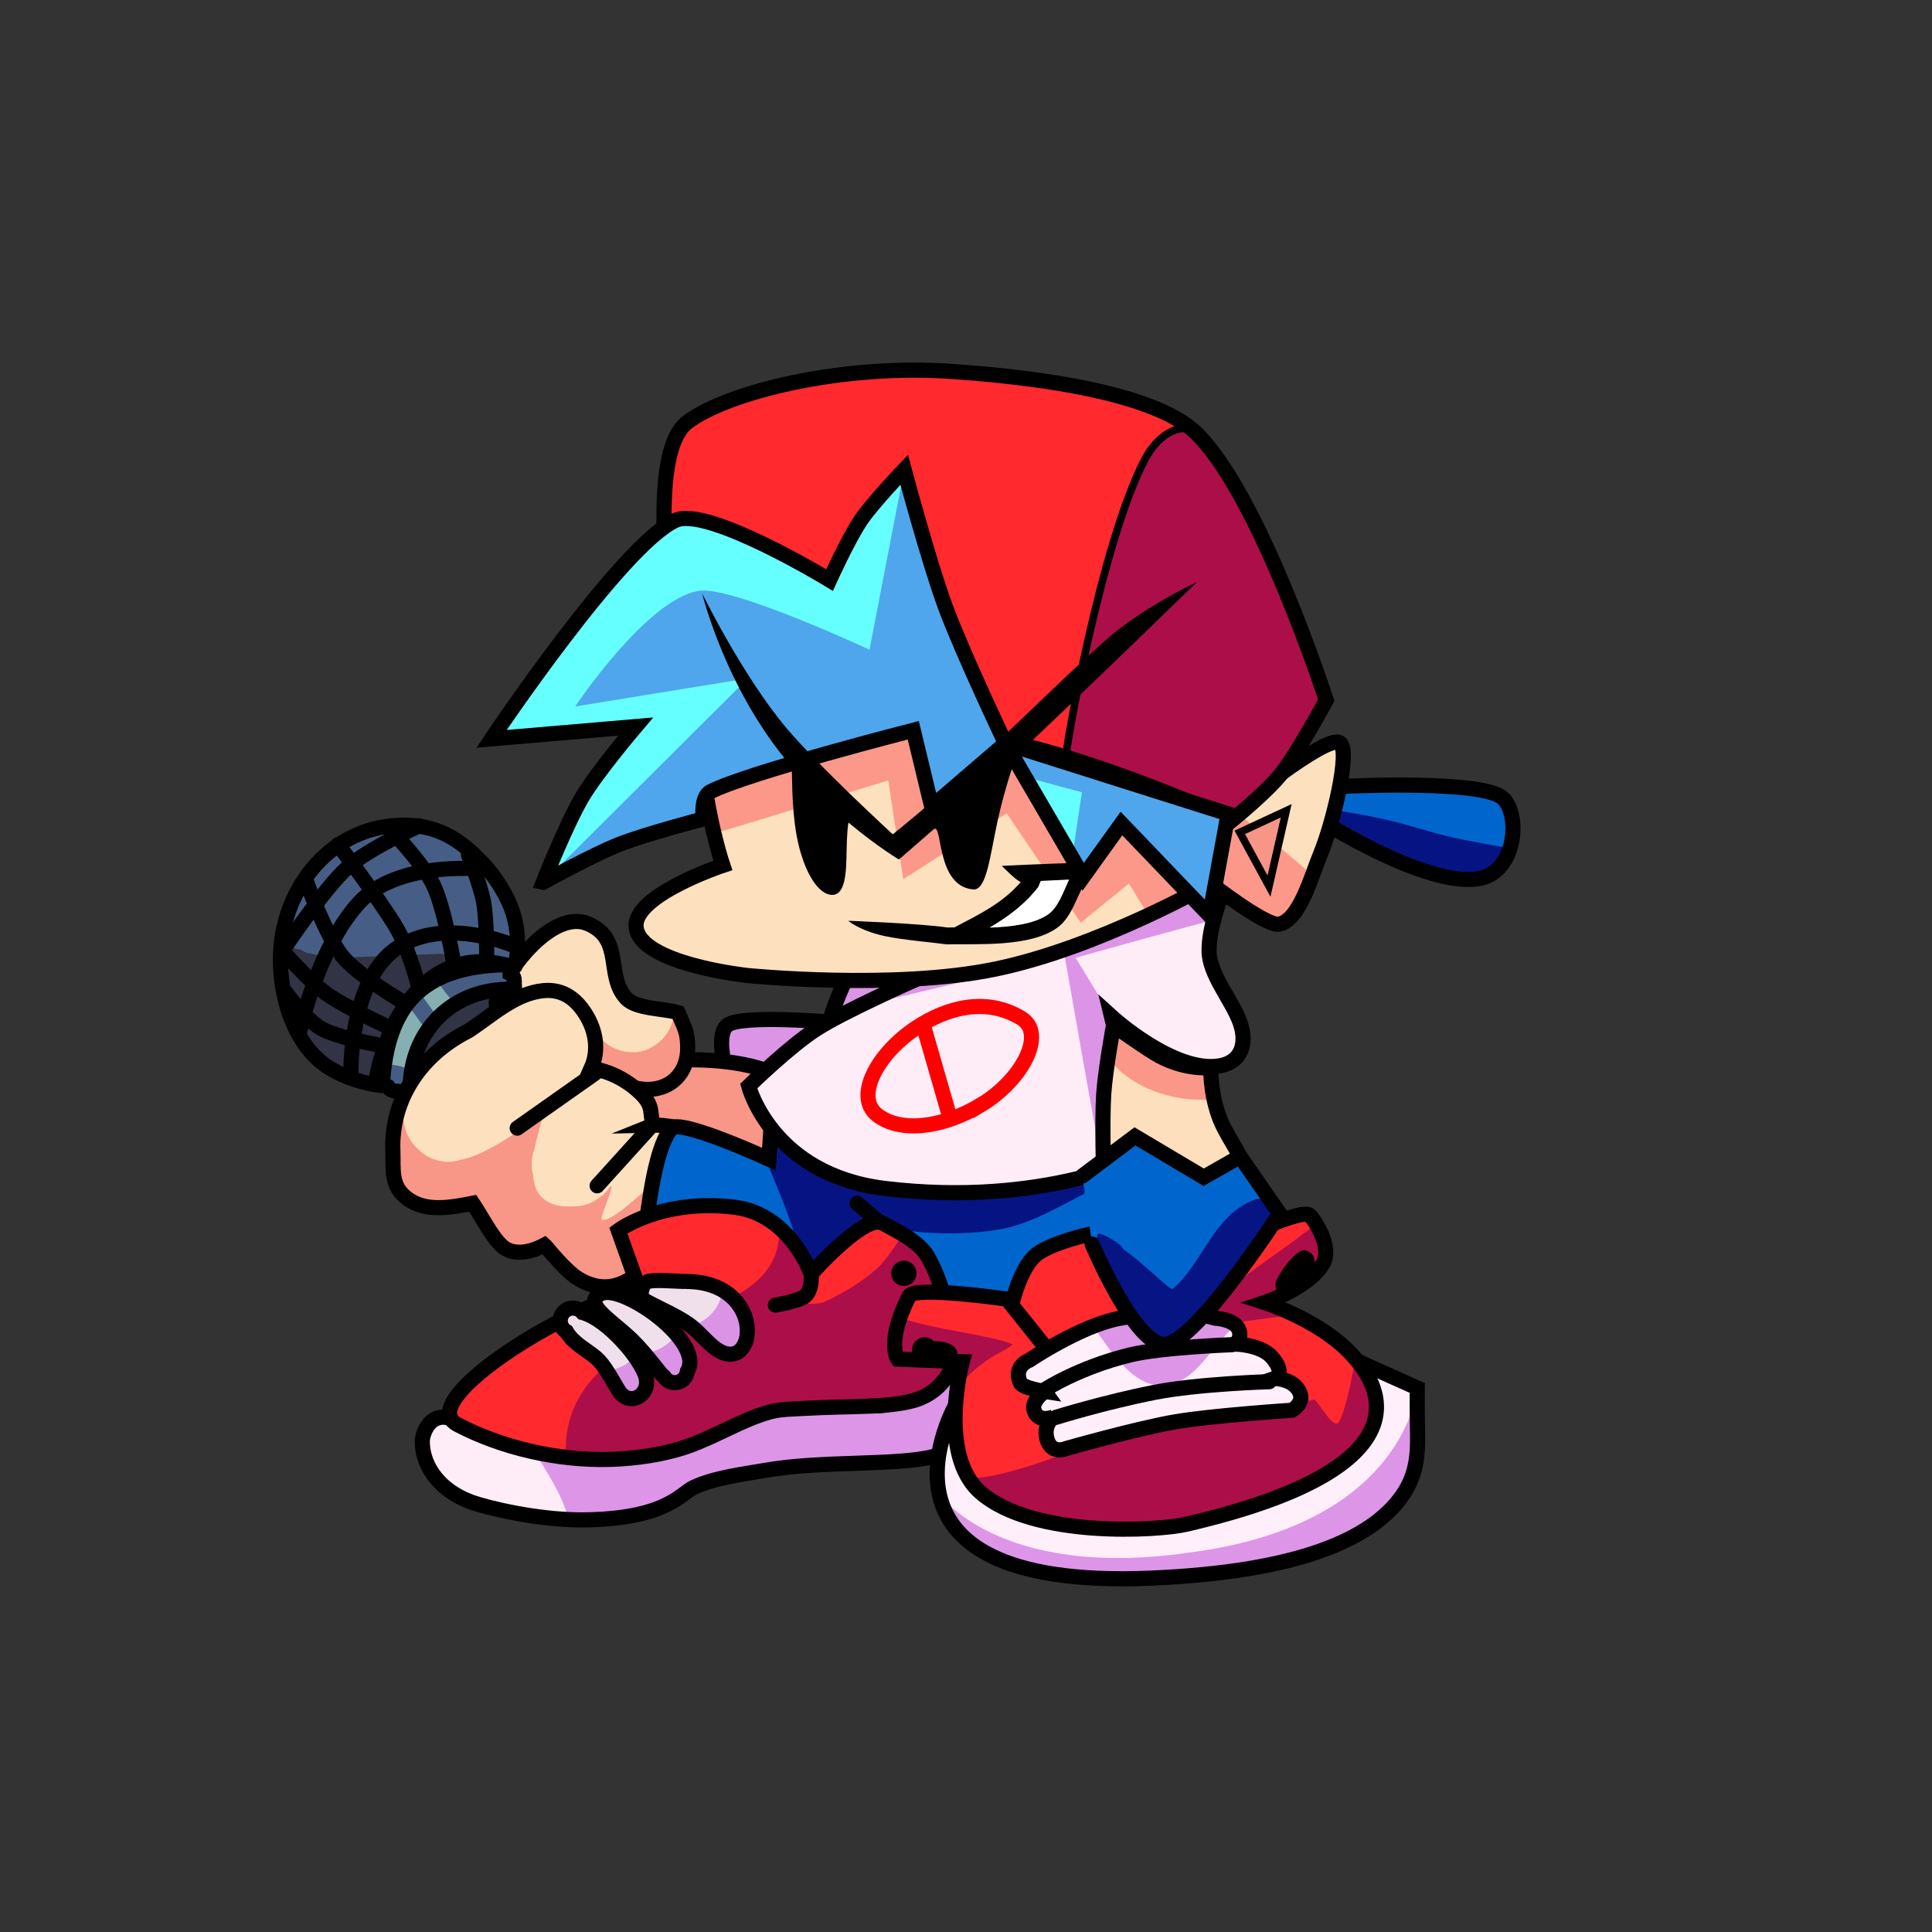 <svg version="1.1" xmlns="http://www.w3.org/2000/svg" xmlns:xlink="http://www.w3.org/1999/xlink" width="127.667" height="127.667" viewBox="0,0,127.667,127.667"><rect x="0" y="0" width="127.667" height="127.667" fill="#333333" stroke="none"/><g transform="translate(-176.167,-116.167)"><g data-paper-data="{&quot;isPaintingLayer&quot;:true}" fill-rule="nonzero" stroke-linejoin="miter" stroke-miterlimit="10" stroke-dasharray="" stroke-dashoffset="0" style="mix-blend-mode: normal"><g><path d="M202.728,188.058c-0.002,0 -0.004,0 -0.004,0l-0.55,-0.163c-0.892,-1.026 -0.53,-2.336 0.12,-3.453c1.736,-1.548 5.905,-6.092 8.312,-3.058c1.138,1.434 1.115,3.438 1.623,5.114c0.305,6.652 -5.975,3.481 -9.501,1.561z" fill="#323344" stroke="#000000" stroke-width="1" stroke-linecap="butt"/><path d="M231.247,182.838c0.408,-1.232 1.715,-4.197 2.951,-4.827c3.524,-1.797 4.87,1.923 5.248,4.449c0.096,2.367 -0.987,6.145 -3.227,8.897c-1.544,1.897 -3.917,3.103 -5.388,3.83c-0.502,0.248 -2.094,0.117 -4.293,-3.062c-2.056,-2.972 -3.406,-7.453 -2.277,-8.234c0.971,-0.672 6.702,-0.188 6.702,-0.188z" fill="#dc94e7" stroke="#000000" stroke-width="1" stroke-linecap="butt"/><path d="M227.584,187.359c0.057,0.038 0.089,0.068 0.089,0.068l0.703,0.748c0.336,0.803 0.344,1.541 0.387,2.256c0.053,0.881 0.055,1.734 -0.478,2.689c-3.789,5.495 -14.649,7.623 -15.008,-1.533c-0.131,-3.82 3.388,-5.138 7.122,-5.352c2.544,-0.146 5.185,0.111 6.856,0.862c0,0 0.187,0.084 0.329,0.262z" fill="#f89688" stroke="#000000" stroke-width="1" stroke-linecap="butt"/><path d="M209.422,183.155c-0.652,-0.292 -0.423,-1.006 -0.423,-1.006c0.612,-1.909 3.703,-5.934 6.031,-4.937c2.388,1.023 1.121,3.427 2.527,4.932c0.662,0.709 2.521,0.653 3.421,0.941c0.42,1.036 0.616,1.212 0.632,2.278c0.028,1.882 -1.382,3.08 -3.29,2.732c-3.056,-0.558 -4.919,-3.804 -7.952,-4.46l-0.318,-0.049c0,0 -0.442,-0.07 -0.627,-0.431z" fill="#fcdfbd" stroke="none" stroke-width="0.5" stroke-linecap="butt"/><path d="M220.977,183.085c0.42,1.036 0.616,1.212 0.632,2.278c0.028,1.882 -1.382,3.08 -3.29,2.732c-2.36,-0.431 -4.009,-2.466 -6.035,-3.671c0.757,-0.147 1.452,-0.278 1.978,-0.298c0.575,-0.022 1.033,0.209 1.469,0.5c0.47,0.597 1.176,0.995 1.972,1.057c0.32,0.046 0.676,0.022 1.086,-0.107c0.115,-0.036 0.232,-0.091 0.347,-0.162c0.905,-0.438 1.533,-1.349 1.573,-2.401c0.096,0.021 0.186,0.045 0.268,0.071z" fill="#f89688" stroke="none" stroke-width="0.5" stroke-linecap="butt"/><path d="M209.422,183.155c-0.652,-0.292 -0.423,-1.006 -0.423,-1.006c0.612,-1.909 3.703,-5.934 6.031,-4.937c2.388,1.023 1.121,3.427 2.527,4.932c0.662,0.709 2.521,0.653 3.421,0.941c0.42,1.036 0.616,1.212 0.632,2.278c0.028,1.882 -1.382,3.08 -3.29,2.732c-3.056,-0.558 -4.919,-3.804 -7.952,-4.46l-0.318,-0.049c0,0 -0.442,-0.07 -0.627,-0.431z" fill="none" stroke="#000000" stroke-width="1" stroke-linecap="butt"/><path d="M210.15,180.961c0.022,0.557 -0.535,0.579 -0.535,0.579l-0.086,0.003c-3.455,0.135 -6.003,2.588 -6.245,6.1c0,0 -0.013,0.176 -0.122,0.322l0.071,0.27c0,0 -0.367,0.397 -0.77,0.047c-0.073,-0.007 -0.145,-0.015 -0.218,-0.022c0,0 -0.314,-0.032 -0.445,-0.284c-0.308,-0.125 -0.322,-0.495 -0.322,-0.495l-0.002,-0.155c0.43,-5.037 2.928,-7.213 7.817,-7.405c0,0 0.557,-0.022 0.579,0.535c0.001,0.013 0.001,0.025 0.001,0.038c0.135,0.068 0.266,0.202 0.277,0.467z" fill="#455d83" stroke="none" stroke-width="0.5" stroke-linecap="butt"/><path d="M203.368,186.925c-0.489,-0.262 -1.034,-0.41 -1.562,-0.407c-0.071,-0.04 -0.146,-0.074 -0.224,-0.101c0.24,-1.631 0.733,-2.922 1.494,-3.91c0.444,0.596 0.872,1.21 1.3,1.815c-0.499,0.75 -0.846,1.628 -1.008,2.602z" fill="#85afb1" stroke="none" stroke-width="0.5" stroke-linecap="butt"/><path d="M205.015,180.895c0.348,0.599 0.828,1.193 1.254,1.604c-0.428,0.262 -0.819,0.573 -1.167,0.928c-0.414,-0.583 -0.827,-1.168 -1.255,-1.74c0.35,-0.305 0.739,-0.568 1.168,-0.792z" fill="#85afb1" stroke="none" stroke-width="0.5" stroke-linecap="butt"/><path d="M210.15,180.961c0.022,0.557 -0.535,0.579 -0.535,0.579l-0.086,0.003c-3.455,0.135 -6.003,2.588 -6.245,6.1c0,0 -0.013,0.176 -0.122,0.322l0.071,0.27c0,0 -0.367,0.397 -0.77,0.047c-0.073,-0.007 -0.145,-0.015 -0.218,-0.022c0,0 -0.314,-0.032 -0.445,-0.284c-0.308,-0.125 -0.322,-0.495 -0.322,-0.495l-0.002,-0.155c0.43,-5.037 2.928,-7.213 7.817,-7.405c0,0 0.557,-0.022 0.579,0.535c0.001,0.013 0.001,0.025 0.001,0.038c0.135,0.068 0.266,0.202 0.277,0.467z" fill="none" stroke="#000000" stroke-width="1" stroke-linecap="butt"/><path d="M219.327,190.514c0,0 3.149,-0.069 3.707,1.696c0.448,1.416 -0.78,2.54 -1.445,3.652c-1.573,2.631 -3.923,7.054 -7.453,4.646c-0.741,-0.612 -1.297,-1.257 -1.914,-1.989l-0.084,-0.076c-1.066,0.57 -2.13,0.657 -2.785,0.075c-0.694,-0.616 -1.335,-1.93 -1.949,-2.84c-1.469,0.285 -3.072,0.592 -4.287,-0.285c-1.169,-0.844 -0.941,-1.928 -0.989,-3.167c-0.136,-3.47 1.896,-6.379 4.973,-7.929c1.512,-0.975 3.06,-2.484 4.977,-2.669c1.348,-0.13 2.202,0.632 2.78,1.548c0.667,1.057 0.92,2.371 0.368,3.593c1.246,0.163 2.477,0.831 3.331,1.694c0.836,0.845 0.515,1.26 0.772,2.05z" fill="#fde0be" stroke="none" stroke-width="0.5" stroke-linecap="butt"/><path d="M223.033,192.21c0.448,1.416 -0.78,2.54 -1.445,3.652c-1.573,2.631 -3.923,7.054 -7.453,4.646c-0.741,-0.612 -1.297,-1.257 -1.914,-1.989l-0.084,-0.076c-1.066,0.57 -2.13,0.657 -2.785,0.075c-0.694,-0.616 -1.335,-1.93 -1.949,-2.84c-1.469,0.285 -3.072,0.592 -4.287,-0.285c-1.169,-0.844 -0.941,-1.928 -0.989,-3.167c-0.045,-1.161 0.152,-2.259 0.549,-3.265c0.076,0.182 0.127,0.364 0.122,0.553l0.006,0.007c-0.043,1.151 0.361,2.05 1.033,2.624c0.529,0.515 1.259,0.821 2.055,0.789c0.288,-0.011 0.564,-0.066 0.822,-0.157c0.28,-0.056 0.566,-0.141 0.854,-0.257c1.253,-0.504 2.982,-1.591 4.599,-2.959c-0.295,0.904 -0.532,1.801 -0.686,2.531c-0.133,0.345 -0.2,0.722 -0.185,1.114c0.009,0.234 0.047,0.46 0.11,0.675c0.062,1.589 1.32,2.089 2.564,2.001c0.073,0.003 0.147,0.003 0.221,-0c0.613,-0.024 1.172,-0.244 1.619,-0.598c0.147,-0.1 0.274,-0.209 0.375,-0.325c0.114,-0.131 0.234,-0.276 0.358,-0.435c0.212,0.114 -0.825,2.186 -0.592,2.244c0.69,0.17 2.719,-1.915 3.459,-2.434c0.592,-0.416 0.961,-0.88 1.155,-1.358c0.278,-0.454 0.429,-0.992 0.407,-1.563c-0.01,-0.259 -0.055,-0.507 -0.13,-0.742c0.891,0.191 1.898,0.612 2.191,1.539z" fill="#f89688" stroke="none" stroke-width="0.5" stroke-linecap="butt"/><path d="M219.327,190.514c0,0 3.149,-0.069 3.707,1.696c0.448,1.416 -0.78,2.54 -1.445,3.652c-1.573,2.631 -3.923,7.054 -7.453,4.646c-0.741,-0.612 -1.297,-1.257 -1.914,-1.989l-0.084,-0.076c-1.066,0.57 -2.13,0.657 -2.785,0.075c-0.694,-0.616 -1.335,-1.93 -1.949,-2.84c-1.469,0.285 -3.072,0.592 -4.287,-0.285c-1.169,-0.844 -0.941,-1.928 -0.989,-3.167c-0.136,-3.47 1.896,-6.379 4.973,-7.929c1.512,-0.975 3.06,-2.484 4.977,-2.669c1.348,-0.13 2.202,0.632 2.78,1.548c0.667,1.057 0.92,2.371 0.368,3.593c1.246,0.163 2.477,0.831 3.331,1.694c0.836,0.845 0.515,1.26 0.772,2.05z" fill="none" stroke="#000000" stroke-width="1" stroke-linecap="butt"/><path d="M215.484,187.091l-5.14,3.623" fill="none" stroke="#000000" stroke-width="1" stroke-linecap="round"/><path d="M219.049,190.745l-3.423,3.779" fill="none" stroke="#000000" stroke-width="1" stroke-linecap="round"/><path d="M194.704,179.978c-0.186,-4.757 3.077,-9.091 7.834,-9.277c2.541,-0.1 4.061,0.956 5.59,2.581c0.515,0.547 1.315,1.62 1.778,2.769c0.734,1.825 0.401,3.68 0.295,3.968c-0.085,0.229 -3.038,-1.355 -5.876,1.064c-2.895,2.467 -3.346,6.762 -3.346,6.762c0,0 -2.205,-0.319 -3.661,-1.555c-1.621,-1.378 -2.515,-3.803 -2.613,-6.311z" fill="#465e85" stroke="#000000" stroke-width="0" stroke-linecap="butt"/><path d="M194.704,179.978c-0.023,-0.597 0.008,-1.188 0.089,-1.765c0.05,0.081 0.108,0.156 0.172,0.224l0.005,0.021l0.036,0.021c0.169,0.165 0.381,0.287 0.615,0.349l0.23,0.067l0.143,0.005l0.129,0.079l0.084,0.026l0.069,0.055l0.092,0.042l0.008,0.013l0.039,0.008l0.035,0.016l0.315,0.057l0.314,0.065l0.039,-0.002l0.039,0.007l0.013,-0.009l0.029,-0.001l0.029,0.023l0.092,0.042l0.008,0.013l0.039,0.008l0.035,0.016l0.315,0.057l0.314,0.065l0.039,-0.002l0.039,0.007l0.013,-0.009l7.19,-0.282l0.037,0.007l0.314,0.065l0.039,-0.002l0.039,0.007l0.013,-0.009l0.218,-0.009l0.023,0.013l0.521,0.151l0.176,0.007l0.3,0.054l0.314,0.065l0.039,-0.002l0.039,0.007l0.013,-0.009l0.475,-0.019l0.023,0.013l0.165,0.048l0.176,0.08l0.008,0.013l0.039,0.008l0.035,0.016l0.264,0.048c-1.132,-0.118 -2.712,0.012 -4.258,1.329c-2.895,2.467 -3.346,6.762 -3.346,6.762c0,0 -2.205,-0.319 -3.661,-1.555c-1.621,-1.378 -2.515,-3.803 -2.613,-6.311z" fill="#323344" stroke="#000000" stroke-width="0" stroke-linecap="butt"/><path d="M199.274,175.065l0.004,0.017l-0.022,-0.011z" fill="#323344" stroke="#000000" stroke-width="0" stroke-linecap="butt"/><path d="M194.704,179.978c-0.186,-4.757 3.077,-9.091 7.834,-9.277c2.541,-0.1 4.061,0.956 5.59,2.581c0.515,0.547 1.315,1.62 1.778,2.769c0.734,1.825 0.401,3.68 0.295,3.968c-0.085,0.229 -3.038,-1.355 -5.876,1.064c-2.895,2.467 -3.346,6.762 -3.346,6.762c0,0 -2.205,-0.319 -3.661,-1.555c-1.621,-1.378 -2.515,-3.803 -2.613,-6.311z" fill="none" stroke="#000000" stroke-width="1" stroke-linecap="butt"/><path d="M199.355,186.964c0,0 -0.07,-5.904 2.912,-8.061c3.154,-2.281 7.835,-0.257 7.835,-0.257" fill="none" stroke="#000000" stroke-width="1" stroke-linecap="round"/><path d="M195.988,184.263c0,0 1.167,-5.462 3.92,-8.459c2.5,-2.721 7.851,-2.217 7.851,-2.217" fill="none" stroke="#000000" stroke-width="1" stroke-linecap="round"/><path d="M194.837,178.986c0,0 2.682,-4.026 4.257,-5.464c1.421,-1.298 4.776,-2.787 4.776,-2.787" fill="none" stroke="#000000" stroke-width="1" stroke-linecap="round"/><path d="M201.002,185.182c0,0 -2.619,-0.475 -3.625,-1.058c-0.984,-0.57 -2.347,-2.4 -2.347,-2.4" fill="none" stroke="#000000" stroke-width="1" stroke-linecap="round"/><path d="M201.991,184.113c0,0 -3.002,-1.381 -4.27,-2.293c-1.13,-0.813 -2.973,-2.916 -2.973,-2.916" fill="none" stroke="#000000" stroke-width="1" stroke-linecap="round"/><path d="M202.78,182.366c0,0 -2.995,-1.755 -4.012,-3.036c-1.111,-1.4 -2.399,-5.039 -2.399,-5.039" fill="none" stroke="#000000" stroke-width="1" stroke-linecap="round"/><path d="M198.511,171.975c0,0 2.95,3.925 3.89,5.564c0.78,1.359 1.361,3.587 1.361,3.587" fill="none" stroke="#000000" stroke-width="1" stroke-linecap="round"/><path d="M201.813,170.815c0,0 2.274,2.366 2.972,3.788c0.732,1.493 1.32,4.971 1.32,4.971" fill="none" stroke="#000000" stroke-width="1" stroke-linecap="round"/><path d="M207.122,172.668c0,0 0.807,2.024 1.004,3.122c0.205,1.145 0.204,3.612 0.204,3.612" fill="none" stroke="#000000" stroke-width="1" stroke-linecap="round"/></g><g><g stroke="#000000"><path d="M254.294,193.318l1.758,9.735l-37.568,-0.986c0,0 0.36,-9.541 2.072,-11.346c0.593,-0.626 6.42,2.039 6.42,2.039l0.257,-3.817z" fill="#0066cd" stroke-width="0" stroke-linecap="round"/><path d="M247.758,195.084c-1.505,0.752 -3.466,1.964 -5.555,2.325c-3.234,0.559 -6.473,0.038 -6.473,0.038c0,0 0.303,3.493 0.187,5.077l-6.308,-0.166c0.11,-1.296 -0.574,-3.713 -1.366,-5.892c-0.629,-1.73 -1.373,-3.356 -1.504,-3.813c0.151,0.067 0.236,0.106 0.236,0.106l0.257,-3.817l20.665,3.379c0,0 0.436,0.795 0.406,1.593c-0.02,0.515 -0.484,1.157 -0.546,1.168z" fill="#061483" stroke-width="0" stroke-linecap="butt"/><path d="M254.294,193.318l1.758,9.735l-37.568,-0.986c0,0 0.36,-9.541 2.072,-11.346c0.593,-0.626 6.42,2.039 6.42,2.039l0.257,-3.817z" fill="none" stroke-width="1" stroke-linecap="round"/><path d="M232.808,195.677l2.187,1.887" fill="none" stroke-width="1" stroke-linecap="round"/></g><g><path d="M240.613,209.636c0,0.335 -1.631,2.504 -2.855,2.799c-2.462,0.593 -7.389,0.242 -11.077,0.901c-1.337,0.239 -3.196,0.449 -4.631,1.098c-0.924,0.418 -1.743,2.021 -6.963,2.163c-3.257,0.089 -6.834,-0.832 -7.712,-1.147c-2.502,-0.898 -3.344,-2.765 -3.301,-4.098c0.013,-0.39 0.428,-1.816 1.76,-1.488c0.906,0.223 3.464,1.845 6.173,2.245c3.293,0.486 6.895,0.062 7.942,-0.194c2.515,-0.615 4.63,-2.038 7.069,-2.817c2.582,-0.825 5.972,0.35 8.047,-0.152c2.71,-0.655 3.813,-2.837 4.394,-2.556c0.938,0.454 1.155,2.559 1.155,3.246z" fill="#feecf7" stroke="none" stroke-width="0" stroke-linecap="butt"/><path d="M237.758,212.435c-2.462,0.593 -7.389,0.242 -11.077,0.901c-1.337,0.239 -3.196,0.449 -4.631,1.098c-0.924,0.418 -1.743,2.021 -6.963,2.163c-0.444,0.012 -0.894,0.005 -1.342,-0.016c-0.436,-1.68 -1.419,-3.106 -2.326,-4.578c0.195,0.041 0.39,0.076 0.587,0.105c3.293,0.486 6.895,0.062 7.942,-0.194c2.515,-0.615 4.63,-2.038 7.069,-2.817c2.582,-0.825 5.972,0.35 8.047,-0.152c2.71,-0.655 3.813,-2.837 4.394,-2.556c0.938,0.454 1.155,2.559 1.155,3.246c0,0.335 -1.631,2.504 -2.855,2.799z" fill="#dd95e8" stroke="none" stroke-width="0" stroke-linecap="butt"/><path d="M240.613,209.636c0,0.335 -1.631,2.504 -2.855,2.799c-2.462,0.593 -7.389,0.242 -11.077,0.901c-1.337,0.239 -3.196,0.449 -4.631,1.098c-0.924,0.418 -1.743,2.021 -6.963,2.163c-3.257,0.089 -6.834,-0.832 -7.712,-1.147c-2.502,-0.898 -3.344,-2.765 -3.301,-4.098c0.013,-0.39 0.428,-1.816 1.76,-1.488c0.906,0.223 3.464,1.845 6.173,2.245c3.293,0.486 6.895,0.062 7.942,-0.194c2.515,-0.615 4.63,-2.038 7.069,-2.817c2.582,-0.825 5.972,0.35 8.047,-0.152c2.71,-0.655 3.813,-2.837 4.394,-2.556c0.938,0.454 1.155,2.559 1.155,3.246z" fill="none" stroke="#000000" stroke-width="1" stroke-linecap="butt"/><path d="M218.355,201.209l-1.329,-3.731c0,0 2.811,-2.124 7.657,-1.541c3.722,0.447 5.08,4.415 5.08,4.415c0,0 3.575,-4.041 4.74,-3.354c0.516,0.304 2.344,1.108 2.975,2.217c1.537,2.704 1.806,6.626 1.806,6.626c0,0 -0.383,2.214 -2.791,2.885c-1.68,0.469 -4.343,0.344 -7.032,0.501c-0.853,0.05 -1.696,0.034 -2.49,0.26c-1.844,0.524 -3.423,1.567 -5.376,2.256c-1.554,0.548 -3.472,0.81 -5.042,0.859c-3.611,0.113 -7.303,-0.803 -10.162,-2.301c-1.835,-0.961 1.519,-3.828 5.174,-5.956c3.267,-1.902 6.791,-3.135 6.791,-3.135z" fill="#ff292e" stroke="#000000" stroke-width="0" stroke-linecap="round"/><path d="M227.69,197.311c0.569,0.502 1.738,1.993 1.902,3.004c0.139,0.857 -0.709,1.235 -0.485,1.757c0.199,0.463 1.428,0.166 1.428,0.166c0,0 2.047,-0.844 3.629,-2.292c0.772,-0.707 1.641,-2.23 1.641,-2.23c0,0 1.333,0.9 1.673,1.499c1.537,2.704 1.806,6.626 1.806,6.626c0,0 -0.383,2.214 -2.791,2.885c-1.68,0.469 -4.343,0.344 -7.032,0.501c-0.853,0.05 -1.696,0.034 -2.49,0.26c-1.844,0.524 -3.423,1.567 -5.376,2.256c-1.554,0.548 -3.472,0.81 -5.042,0.859c-0.985,0.031 -2.956,-0.128 -2.956,-0.128c0,0 -0.456,-2.697 1.665,-5.126c2.448,-2.803 7.683,-4.112 10.45,-6.151c2.494,-1.838 1.783,-4.058 1.979,-3.885z" fill="#ac0e49" stroke="#000000" stroke-width="0" stroke-linecap="round"/><path d="M229.763,200.308c0,0 0.129,1.064 -0.406,1.511c-0.388,0.325 -1.953,0.59 -1.953,0.59" fill="none" stroke="#000000" stroke-width="1" stroke-linecap="round"/><path d="M235.06,200.308c0,-0.462 0.374,-0.836 0.836,-0.836c0.462,0 0.836,0.374 0.836,0.836c0,0.462 -0.374,0.836 -0.836,0.836c-0.462,0 -0.836,-0.374 -0.836,-0.836z" fill="#000000" stroke="none" stroke-width="0.5" stroke-linecap="butt"/><path d="M218.355,201.209l-1.329,-3.731c0,0 2.811,-2.124 7.657,-1.541c3.722,0.447 5.08,4.415 5.08,4.415c0,0 3.575,-4.041 4.74,-3.354c0.516,0.304 2.344,1.108 2.975,2.217c1.537,2.704 1.806,6.626 1.806,6.626c0,0 -0.383,2.214 -2.791,2.885c-1.68,0.469 -4.343,0.344 -7.032,0.501c-0.853,0.05 -1.696,0.034 -2.49,0.26c-1.844,0.524 -3.423,1.567 -5.376,2.256c-1.554,0.548 -3.472,0.81 -5.042,0.859c-3.611,0.113 -7.303,-0.803 -10.162,-2.301c-1.835,-0.961 1.519,-3.828 5.174,-5.956c3.267,-1.902 6.791,-3.135 6.791,-3.135z" fill="none" stroke="#000000" stroke-width="1" stroke-linecap="round"/><path d="M213.188,203.439c0,-0.269 0.127,-0.508 0.323,-0.661c-0.142,0.306 -0.231,0.642 -0.253,0.996c-0.045,-0.103 -0.07,-0.216 -0.07,-0.335z" fill="#db93e6" stroke="none" stroke-width="0.5" stroke-linecap="butt"/><path d="M221.529,200.845c5.363,0.047 4.656,6.303 1.977,4.474c-0.564,-0.385 -1.146,-1.136 -1.753,-1.588c-0.808,-0.602 -2.207,-1.188 -3.053,-1.672c-0.291,-0.131 -0.169,-1.019 0.235,-1.192c0.404,-0.173 1.733,-0.029 2.595,-0.021z" fill="#f0e0ec" stroke="none" stroke-width="0.5" stroke-linecap="butt"/><path d="M221.589,206.784c-0.043,0.422 -0.399,0.751 -0.832,0.751c-0.307,0 -0.575,-0.165 -0.721,-0.412c-0.231,-0.132 -1.051,-1.371 -2.081,-2.384c-0.872,-0.857 -1.898,-1.528 -2.335,-2.165c-0.321,-0.467 -0.114,-0.78 0.332,-0.95c1.444,-0.55 6.804,3.206 5.637,5.159z" data-paper-data="{&quot;index&quot;:null}" fill="#f0e0ec" stroke="none" stroke-width="0.5" stroke-linecap="butt"/><path d="M218.849,207.163c0.335,1.267 -1.091,2.009 -1.795,0.903c-0.419,-0.658 -0.91,-1.692 -1.541,-2.213c-0.664,-0.549 -1.484,-0.942 -1.913,-1.693c-0.246,-0.145 -0.412,-0.414 -0.412,-0.721c0,-0.462 0.374,-0.836 0.836,-0.836c0.254,0 0.482,0.114 0.636,0.293c1.656,0.454 3.873,3.07 4.189,4.268z" fill="#f0e0ec" stroke="none" stroke-width="0.5" stroke-linecap="butt"/><path d="M223.506,205.318c-0.542,-0.37 -1.101,-1.078 -1.683,-1.534c1.105,-0.277 1.948,-1.213 2.087,-2.366c2.652,1.513 1.778,5.39 -0.405,3.9z" fill="#db93e6" stroke="none" stroke-width="0.5" stroke-linecap="butt"/><path d="M221.589,206.784c-0.043,0.422 -0.399,0.751 -0.832,0.751c-0.307,0 -0.575,-0.165 -0.721,-0.412c-0.169,-0.097 -0.654,-0.787 -1.306,-1.547c0.89,-0.064 1.664,-0.546 2.127,-1.251c0.747,0.866 1.141,1.773 0.731,2.459z" data-paper-data="{&quot;index&quot;:null}" fill="#db93e6" stroke="none" stroke-width="0.5" stroke-linecap="butt"/><path d="M218.849,207.163c0.335,1.267 -1.091,2.009 -1.795,0.903c-0.24,-0.377 -0.503,-0.877 -0.803,-1.333c0.743,-0.056 1.405,-0.403 1.872,-0.927c0.368,0.515 0.632,0.999 0.726,1.357z" fill="#db93e6" stroke="none" stroke-width="0.5" stroke-linecap="butt"/><path d="M221.529,200.845c5.363,0.047 4.656,6.303 1.977,4.474c-0.564,-0.385 -1.146,-1.136 -1.753,-1.588c-0.808,-0.602 -2.207,-1.188 -3.053,-1.672c-0.291,-0.131 -0.169,-1.019 0.235,-1.192c0.404,-0.173 1.733,-0.029 2.595,-0.021z" fill="none" stroke="#000000" stroke-width="1" stroke-linecap="butt"/><path d="M221.589,206.784c-0.043,0.422 -0.399,0.751 -0.832,0.751c-0.307,0 -0.575,-0.165 -0.721,-0.412c-0.231,-0.132 -1.051,-1.371 -2.081,-2.384c-0.872,-0.857 -1.898,-1.528 -2.335,-2.165c-0.321,-0.467 -0.114,-0.78 0.332,-0.95c1.444,-0.55 6.804,3.206 5.637,5.159z" data-paper-data="{&quot;index&quot;:null}" fill="none" stroke="#000000" stroke-width="1" stroke-linecap="butt"/><path d="M217.054,208.067c-0.419,-0.658 -0.91,-1.692 -1.541,-2.213c-0.664,-0.549 -1.484,-0.942 -1.913,-1.693c-0.246,-0.145 -0.412,-0.414 -0.412,-0.721c0,-0.462 0.374,-0.836 0.836,-0.836c0.254,0 0.482,0.114 0.636,0.293c1.656,0.454 3.873,3.07 4.189,4.268c0.317,1.198 -1.091,2.009 -1.795,0.903z" fill="none" stroke="#000000" stroke-width="1" stroke-linecap="butt"/></g><g><path d="M239.37,208.914c0,0 0.392,8.34 14.607,6.239c13.499,-1.995 11.639,-9.156 11.639,-9.156l4.203,1.887c0,0 -0.009,1.189 0.013,2.617c0.02,1.372 0.095,2.951 -1.037,4.543c-2,2.814 -6.761,4.992 -16.602,5.407c-20.062,0.846 -12.823,-11.538 -12.823,-11.538z" fill="#ffeffa" stroke="#000000" stroke-width="0" stroke-linecap="round"/><path d="M238.241,214.926c-0.017,-0.079 3.879,5.673 16.551,3.83c14.357,-1.866 15.027,-10.871 15.027,-10.871c0,0 -0.009,1.189 0.013,2.617c0.02,1.372 0.095,2.951 -1.037,4.543c-2,2.814 -6.761,4.992 -16.602,5.407c-10.113,0.426 -13.289,-2.509 -13.951,-5.525z" fill="#dd95e8" stroke="#000000" stroke-width="0" stroke-linecap="round"/><path d="M239.37,208.914c0,0 0.392,8.34 14.607,6.239c13.499,-1.995 11.639,-9.156 11.639,-9.156l4.203,1.887c0,0 -0.009,1.189 0.013,2.617c0.02,1.372 0.095,2.951 -1.037,4.543c-2,2.814 -6.761,4.992 -16.602,5.407c-20.062,0.846 -12.823,-11.538 -12.823,-11.538z" fill="none" stroke="#000000" stroke-width="1" stroke-linecap="round"/><path d="M244.558,199.145c1.316,-1.176 6.834,-2.372 9.541,-1.847c1.634,0.317 1.353,1.938 1.353,1.938c0,0 6.505,-3.29 7.231,-2.782c0.283,0.198 1.533,2.077 0.927,3.174c-0.898,1.625 -3.87,2.611 -3.87,2.611c0,0 0.387,0.123 0.98,0.366c-4.38,0.271 -10.457,2.817 -13.096,2.978c-0.289,0.018 -0.094,-0.573 -0.15,-0.857c-0.239,-1.212 -0.365,-2.585 -1.152,-3.605c-0.532,-0.69 -1.208,-1.287 -1.967,-1.77c0.065,-0.074 0.132,-0.143 0.201,-0.205z" fill="#ff292e" stroke="#000000" stroke-width="0" stroke-linecap="butt"/><path d="M239.756,206.141l-4.266,-0.164c0,0 -0.76,-1.066 0.65,-3.956l0.443,0.776c0.896,1.568 5.913,-0.097 5.43,2.85c-0.111,0.679 -1.321,0.928 -2.471,1.494c0.111,-0.615 0.214,-1 0.214,-1z" fill="#ff292e" stroke="#000000" stroke-width="0" stroke-linecap="butt"/><path d="M258.172,209.1c0.369,-0.083 0.882,-0.111 1.469,-0.118c-0.646,0.168 -1.328,0.236 -2.029,0.242c0.207,-0.045 0.395,-0.087 0.56,-0.124z" fill="#ac0e49" stroke="#000000" stroke-width="0" stroke-linecap="butt"/><path d="M243.101,202.067c0,0 0.523,-2.087 1.457,-2.921c1.316,-1.176 6.834,-2.372 9.541,-1.847c1.634,0.317 1.353,1.938 1.353,1.938c0,0 6.505,-3.29 7.231,-2.782c0.283,0.198 1.533,2.077 0.927,3.174c-0.898,1.625 -3.87,2.611 -3.87,2.611c0,0 3.277,1.041 5.383,3.064c3.272,3.142 4.204,8.168 -10.608,11.596c-1.791,0.414 -10.065,0.936 -13.559,-2.113c-2.86,-2.496 -1.201,-8.644 -1.201,-8.644l-4.266,-0.164c0,0 -0.796,-1.117 0.754,-4.164c0.362,-0.713 6.858,0.254 6.858,0.254z" fill="#ff292e" stroke="#000000" stroke-width="0" stroke-linecap="round"/><path d="M239.756,206.141l-4.266,-0.164c0,0 -0.543,-0.761 0.14,-2.742c1.976,0.736 6.212,1.201 7.428,1.756c0.145,0.066 -1.201,0.759 -1.351,0.855c-0.891,0.567 -1.499,1.128 -2.203,1.903c-0.025,0.027 -0.049,0.055 -0.073,0.083c0.14,-1.006 0.325,-1.691 0.325,-1.691z" fill="#ac0e49" stroke="#000000" stroke-width="0" stroke-linecap="butt"/><path d="M239.016,206.272c-0.273,0.244 -2.55,0.173 -2.501,-0.539c-0.053,-0.11 -0.083,-0.234 -0.083,-0.364c0,-0.462 0.374,-0.836 0.836,-0.836c0.241,0 0.457,0.102 0.61,0.264c1.116,-0.05 2.129,0.589 1.138,1.475z" fill="#000000" stroke="none" stroke-width="0.5" stroke-linecap="butt"/><path d="M254.516,216.898c-1.791,0.414 -10.065,0.936 -13.559,-2.113c-0.32,-0.279 -0.583,-0.603 -0.798,-0.96c3.213,0.178 11.224,-3.766 14.153,-4.468c1.761,-0.422 5.913,0.014 8.682,-0.709c0.185,-0.048 1.226,1.942 1.602,1.538c0.401,-0.429 1.099,-3.595 1.084,-4.303c2.77,3.154 2.765,7.791 -11.165,11.015z" fill="#ac0e49" stroke="#000000" stroke-width="0" stroke-linecap="butt"/><path d="M263.61,199.628c-0.898,1.625 -3.87,2.611 -3.87,2.611c0,0 0.889,0.283 2.039,0.839c-2.618,0.167 -5.352,0.925 -5.54,0.303c-0.449,-1.481 3.967,-4.013 6.075,-5.714c0.3,-0.184 0.562,-0.424 0.772,-0.704c0.434,0.681 0.96,1.876 0.523,2.665z" fill="#ac0e49" stroke="#000000" stroke-width="0" stroke-linecap="butt"/><path d="M242.886,202.238l2.402,3.002" fill="none" stroke="#000000" stroke-width="1" stroke-linecap="round"/><path d="M245.202,208.114c0,0 -1.467,-0.219 -1.621,-0.583c-0.466,-1.103 0.592,-1.475 0.592,-1.475c0,0 3.347,-2.245 5.842,-2.745c4.079,-0.817 6.423,-0.043 6.423,-0.043c0,0 1.216,0.058 1.553,0.687c0.313,0.583 -0.181,1.028 -0.181,1.028c0,0 1.696,0.035 2.417,0.883c0.946,1.112 0.156,1.39 0.156,1.39c0,0 1.265,-0.003 1.67,0.921c0.317,0.724 -0.512,1.18 -0.512,1.18c0,0 -5.207,0.339 -7.707,0.763c-2.475,0.42 -7.218,1.767 -7.218,1.767c0,0 -0.991,0.447 -1.276,-0.674c-0.236,-0.931 0.461,-1.428 0.461,-1.428c0,0 -1.032,0.465 -1.306,-0.437c-0.187,-0.616 0.706,-1.235 0.706,-1.235z" fill="#feeffb" stroke="#000000" stroke-width="0" stroke-linecap="round"/><path d="M250.015,203.31c4.079,-0.817 6.423,-0.043 6.423,-0.043c0,0 0.908,0.043 1.373,0.461c-1.717,1.496 -2.928,4.451 -5.426,3.937c-1.531,-0.315 -2.764,-2.094 -3.986,-3.859c0.55,-0.217 1.102,-0.394 1.616,-0.497z" fill="#dd95e8" stroke="#000000" stroke-width="0" stroke-linecap="round"/><path d="M245.931,209.829c0,0 3.183,-0.995 6.535,-1.654c2.905,-0.571 7.574,-0.705 7.574,-0.705" fill="none" stroke="#000000" stroke-width="1" stroke-linecap="round"/><path d="M245.159,208.028c0,0 2.227,-1.483 5.688,-2.328c2.061,-0.503 6.706,-0.674 6.706,-0.674" fill="none" stroke="#000000" stroke-width="1" stroke-linecap="round"/><path d="M245.202,208.114c0,0 -1.467,-0.219 -1.621,-0.583c-0.466,-1.103 0.592,-1.475 0.592,-1.475c0,0 3.347,-2.245 5.842,-2.745c4.079,-0.817 6.423,-0.043 6.423,-0.043c0,0 1.216,0.058 1.553,0.687c0.313,0.583 -0.181,1.028 -0.181,1.028c0,0 1.696,0.035 2.417,0.883c0.946,1.112 0.156,1.39 0.156,1.39c0,0 1.265,-0.003 1.67,0.921c0.317,0.724 -0.512,1.18 -0.512,1.18c0,0 -5.207,0.339 -7.707,0.763c-2.475,0.42 -7.218,1.767 -7.218,1.767c0,0 -0.991,0.447 -1.276,-0.674c-0.236,-0.931 0.461,-1.428 0.461,-1.428c0,0 -1.032,0.465 -1.306,-0.437c-0.187,-0.616 0.706,-1.235 0.706,-1.235z" fill="none" stroke="#000000" stroke-width="1" stroke-linecap="round"/><path d="M262.45,198.786c1.15,0.383 0.404,1.847 -0.4,2.633c-0.13,0.293 -0.424,0.498 -0.765,0.498c-0.462,0 -0.836,-0.374 -0.836,-0.836c0,-0.187 0.061,-0.359 0.165,-0.498c0.393,-0.795 1.384,-1.947 1.837,-1.796z" fill="#000000" stroke="none" stroke-width="0.5" stroke-linecap="butt"/><path d="M244.558,199.145c1.316,-1.176 6.834,-2.372 9.541,-1.847c1.634,0.317 1.353,1.938 1.353,1.938c0,0 6.505,-3.29 7.231,-2.782c0.283,0.198 1.533,2.077 0.927,3.174c-0.898,1.625 -3.87,2.611 -3.87,2.611c0,0 3.277,1.041 5.383,3.064c3.272,3.142 4.204,8.168 -10.608,11.596c-1.791,0.414 -10.065,0.936 -13.559,-2.113c-2.86,-2.496 -1.201,-8.644 -1.201,-8.644l-4.266,-0.164c0,0 -0.796,-1.117 0.754,-4.164c0.362,-0.713 6.858,0.254 6.858,0.254c0,0 0.523,-2.087 1.457,-2.921z" fill="none" stroke="#000000" stroke-width="1" stroke-linecap="round"/></g><g><path d="M236.511,180.97c0,0 -1.026,-4.096 1.032,-5.337c5.69,-3.434 12.348,-2.328 12.348,-2.328c0,0 4.35,-2.344 6.741,-1.588c2.153,0.681 -0.595,4.242 -0.569,7.296c0.013,1.556 1.508,3.231 2.038,4.7c0.511,1.415 0.087,2.649 -1.344,2.887c-3.022,0.501 -7.144,-3.259 -7.144,-3.259l2.23,9.199c0,0 -6.684,3.431 -17.205,2.161c-7.482,-0.903 -8.998,-6.761 -8.998,-6.761c0,0 2.671,-2.617 4.488,-3.781c1.807,-1.159 6.384,-3.188 6.384,-3.188z" fill="#feecf7" stroke="#000000" stroke-width="0" stroke-linecap="round"/><path d="M236.511,180.97c0,0 -1.026,-4.096 1.032,-5.337c5.69,-3.434 12.348,-2.328 12.348,-2.328c0,0 4.35,-2.344 6.741,-1.588c1.684,0.533 0.37,2.828 -0.271,5.264c-0.707,0.111 -9.118,2.478 -9.118,2.478l2.369,3.881l2.23,9.199c0,0 -0.972,0.499 -2.759,1.046c-0.183,-0.614 -2.546,-14.155 -2.546,-14.155c0,0 -13.832,3.325 -13.6,3.212c1.783,-0.878 3.573,-1.672 3.573,-1.672z" fill="#dc94e7" stroke="#000000" stroke-width="0" stroke-linecap="butt"/><path d="M249.891,173.304c0,0 4.35,-2.344 6.741,-1.588c2.153,0.681 -0.595,4.242 -0.569,7.296c0.013,1.556 1.508,3.231 2.038,4.7c0.511,1.415 0.087,2.649 -1.344,2.887c-3.022,0.501 -7.144,-3.259 -7.144,-3.259l2.23,9.199c0,0 -6.684,3.431 -17.205,2.161c-7.482,-0.903 -8.998,-6.761 -8.998,-6.761c0,0 2.671,-2.617 4.488,-3.781c1.807,-1.159 6.384,-3.188 6.384,-3.188c0,0 -1.026,-4.096 1.032,-5.337c2.058,-1.242 12.348,-2.328 12.348,-2.328z" fill="none" stroke="#000000" stroke-width="1" stroke-linecap="round"/><g fill="none" stroke="#ff0000" stroke-width="1"><path d="M240.997,189.172c-2.618,1.578 -5.393,1.835 -6.865,0.669c-1.512,-1.197 -0.032,-4.019 2.573,-5.754c1.967,-1.311 4.595,-2.075 6.954,-0.633c1.657,1.013 0.058,4.079 -2.662,5.718z" stroke-linecap="butt"/><path d="M237.183,183.926l1.63,5.661" stroke-linecap="round"/></g><path d="M249.298,173.879c-0.158,0.277 -0.33,0.54 -0.515,0.79c-1.857,2.513 -4.998,3.679 -8.276,3.616c-1.079,-0.021 -3.584,-0.185 -3.344,-1.838c0.445,-3.069 11.252,-4.114 11.71,-3.313z" fill="#f89688" stroke="#000000" stroke-width="1" stroke-linecap="butt"/></g><g stroke="#000000" stroke-linecap="round"><path d="M249.748,183.926c0,0 1.778,1.258 2.701,1.827c1.918,1.184 3.732,0.96 3.732,0.96c0,0 -0.067,1.518 0.515,3.171c0.497,1.408 1.622,2.669 1.544,3.3c-0.163,1.331 -2.476,2.066 -4.533,2.162c-3.404,0.159 -4.603,-1.128 -4.603,-1.128c0,0 -0.123,-3.934 -0.003,-5.753c0.107,-1.617 0.646,-4.54 0.646,-4.54z" fill="#fddfbd" stroke-width="0"/><path d="M249.748,183.926c0,0 1.778,1.258 2.701,1.827c1.918,1.184 3.732,0.96 3.732,0.96c0,0 -0.044,0.991 0.246,2.243c-0.829,-0.25 -1.373,0.053 -3.141,-0.415c-2.501,-0.662 -3.477,-2.026 -3.911,-2.371c0.178,-1.191 0.373,-2.244 0.373,-2.244z" fill="#fa9789" stroke-width="0"/><path d="M252.449,185.753c1.918,1.184 3.732,0.96 3.732,0.96c0,0 -0.067,1.518 0.515,3.171c0.497,1.408 1.622,2.669 1.544,3.3c-0.163,1.331 -2.476,2.066 -4.533,2.162c-3.404,0.159 -4.603,-1.128 -4.603,-1.128c0,0 -0.123,-3.934 -0.003,-5.753c0.107,-1.617 0.646,-4.54 0.646,-4.54c0,0 1.778,1.258 2.701,1.827z" fill="none" stroke-width="1"/></g><g><path d="M247.69,193.876l3.474,-2.616l4.546,2.702l2.402,-1.372l2.616,3.774c0,0 -5.356,8.287 -7.496,8.635c-1.979,0.322 -4.898,-6.619 -4.898,-6.619z" fill="#0066cd" stroke="#000000" stroke-width="0" stroke-linecap="round"/><path d="M253.657,201.334c1.974,-1.657 2.707,-4.894 5.388,-5.88c0.4,-0.147 1.263,-0.171 1.427,0.362c0.304,0.991 -5.778,9.206 -7.379,9.146c-1.398,-0.053 -3.396,-3.065 -4.22,-5.178c-0.486,-1.247 -0.2,-2.069 -0.122,-2.089c0.136,-0.096 1.561,0.644 1.643,1.021c1.362,0.928 3.096,2.759 3.263,2.618z" fill="#061484" stroke="none" stroke-width="0.5" stroke-linecap="butt"/><path d="M247.69,193.875l3.474,-2.616l4.546,2.702l2.402,-1.372l2.616,3.774c0,0 -5.356,8.287 -7.496,8.635c-1.979,0.322 -4.898,-6.619 -4.898,-6.619" fill="none" stroke="#000000" stroke-width="1" stroke-linecap="round"/></g></g><g stroke="#000000"><g stroke-linecap="butt"><path d="M263.5,170.407l0.671,-2.244c0,0 9.106,-0.512 11.102,0.601c1.401,0.782 1.228,5.041 -1.404,5.467c-3.506,0.568 -10.369,-3.824 -10.369,-3.824z" fill="#0066cd" stroke-width="0"/><path d="M263.5,170.407l0.238,-0.797c0,0 2.043,0.272 4.058,0.728c1.557,0.352 2.905,0.85 4.48,1.192c1.873,0.406 3.683,0.654 3.657,0.735c-0.312,0.965 -0.979,1.791 -2.063,1.966c-3.506,0.568 -10.369,-3.824 -10.369,-3.824z" fill="#061483" stroke-width="0"/><path d="M263.5,170.407l0.671,-2.244c0,0 9.106,-0.512 11.102,0.601c1.401,0.782 1.228,5.041 -1.404,5.467c-3.506,0.568 -10.369,-3.824 -10.369,-3.824z" fill="none" stroke-width="1"/></g><g stroke-linecap="round"><path d="M223.934,173.353c0,0 -8.413,-24.732 14.387,-24.505c23.378,0.233 19.368,20.841 19.368,20.841c0,0 6.085,-4.991 6.999,-4.448c0.771,0.459 -0.463,5.442 -1.26,7.35c-0.589,1.41 -1.394,4.454 -2.773,4.647c-0.868,0.121 -4.478,-2.686 -4.478,-2.686c0,0 -7.422,4.239 -14.232,5.65c-6.725,1.394 -16.376,0.427 -16.376,0.427c0,0 -7.173,-0.758 -7.37,-3.222c-0.168,-2.099 5.734,-4.056 5.734,-4.056z" fill="#fde0be" stroke-width="0"/><path d="M252.07,176.64c-0.034,0.016 -1.3,-2.089 -1.3,-2.089l-3.187,2.58l-4.894,-7.22l-6.835,4.346l-0.989,-6.523c0,0 -11.51,3.539 -11.518,3.509c-1.431,-5.978 -3.726,-22.58 14.973,-22.393c23.378,0.233 19.368,20.841 19.368,20.841c0,0 5.25,4.201 5.19,4.363c-0.532,1.423 -1.228,3.048 -2.223,3.186c-0.868,0.121 -4.478,-2.686 -4.478,-2.686c0,0 -1.65,0.942 -4.107,2.086z" fill="#fc988a" stroke-width="0"/><path d="M258.091,171.169l3.069,-1.426l-1.137,4.98z" fill="#f79587" stroke-width="0.5"/><path d="M238.321,148.849c23.378,0.233 19.368,20.841 19.368,20.841c0,0 6.085,-4.991 6.999,-4.448c0.771,0.459 -0.463,5.442 -1.26,7.35c-0.589,1.41 -1.394,4.454 -2.773,4.647c-0.868,0.121 -4.478,-2.686 -4.478,-2.686c0,0 -7.422,4.239 -14.232,5.65c-6.725,1.394 -16.376,0.427 -16.376,0.427c0,0 -7.173,-0.758 -7.37,-3.222c-0.168,-2.099 5.734,-4.056 5.734,-4.056c0,0 -8.413,-24.732 14.387,-24.505z" fill="none" stroke-width="1"/></g><g stroke-linecap="round"><path d="M263.804,162.434c0,0 -1.85,3.433 -2.952,4.837c-0.951,1.212 -3.274,3.098 -3.274,3.098c0,0 -10.836,-4.993 -18.314,-5.81c-7.637,-0.835 -17.493,0.052 -17.493,0.052c0,0 -3.768,-17.842 -0.181,-20.547c2.612,-1.969 10.163,-3.875 17.53,-3.349c3.358,0.239 12.956,1.025 16.092,4.07c4.204,4.08 8.591,17.649 8.591,17.649z" fill="#ff292e" stroke-width="0"/><path d="M263.804,162.434c0,0 -1.85,3.433 -2.952,4.837c-0.951,1.212 -3.273,3.098 -3.273,3.098c0,0 -5.248,-2.418 -10.959,-4.164c-0.149,-0.046 2.29,-14.119 5.199,-19.683c0.963,-1.843 2.615,-2.494 3.395,-1.737c4.204,4.08 8.591,17.649 8.591,17.649z" fill="#ac0e49" stroke-width="0.5"/><path d="M260.852,167.27c-0.951,1.212 -3.273,3.098 -3.273,3.098c0,0 -10.836,-4.993 -18.314,-5.81c-7.637,-0.835 -17.493,0.052 -17.493,0.052c0,0 -3.768,-17.842 -0.181,-20.547c2.612,-1.969 10.163,-3.875 17.53,-3.349c3.358,0.239 12.956,1.025 16.092,4.07c4.204,4.08 8.591,17.649 8.591,17.649c0,0 -1.85,3.433 -2.952,4.837z" fill="none" stroke-width="1"/></g><g stroke-linecap="round"><path d="M222.632,170.282c0,0 -3.836,1.003 -5.585,1.695c-1.775,0.702 -4.987,2.487 -4.987,2.487c0,0 1.545,-3.887 2.588,-5.643c0.991,-1.668 3.522,-4.643 3.522,-4.643l-9.525,0.814c0,0 8.599,-12.835 12.164,-14.441c2.126,-0.958 10.175,3.947 10.175,3.947c0,0 1.22,-2.706 2.077,-3.972c0.78,-1.153 2.855,-3.317 2.855,-3.317c0,0 1.629,6.103 2.72,9.052c1.137,3.072 3.969,9.028 3.969,9.028l14.718,4.656l-1.226,6.717l-5.824,-6.077l-2.53,3.521l-5.137,-8.817l-4.871,4.189l-1.219,-5.056c0,0 -10.956,2.801 -13.398,4.058c-0.666,0.342 -0.485,1.802 -0.485,1.802z" fill="#4fa6ec" stroke-width="0"/><path d="M225.585,160.995l-13.525,13.468c0,0 1.545,-3.887 2.588,-5.643c0.991,-1.668 3.522,-4.643 3.522,-4.643l-9.525,0.814c0,0 8.599,-12.835 12.164,-14.441c2.126,-0.958 10.175,3.947 10.175,3.947c0,0 1.22,-2.706 2.077,-3.972c0.78,-1.153 2.855,-3.316 2.855,-3.316l-2.291,11.892c0,0 -9.099,-4.25 -11.292,-3.89c-3.443,0.564 -8.155,7.64 -8.155,7.64z" fill="#66ffff" stroke-width="0"/><path d="M247.661,168.52l-0.649,4.335l-3.113,-5.343z" fill="#66ffff" stroke-width="0"/><path d="M212.06,174.464c0,0 1.545,-3.887 2.588,-5.643c0.991,-1.668 3.522,-4.643 3.522,-4.643l-9.525,0.814c0,0 8.599,-12.835 12.164,-14.441c2.126,-0.958 10.175,3.947 10.175,3.947c0,0 1.22,-2.706 2.077,-3.972c0.78,-1.153 2.855,-3.316 2.855,-3.316c0,0 1.629,6.103 2.72,9.052c1.137,3.072 3.969,9.028 3.969,9.028l14.718,4.656l-1.226,6.717l-5.824,-6.077l-2.53,3.521l-5.137,-8.817l-4.871,4.189l-1.219,-5.056c0,0 -10.956,2.801 -13.398,4.058c-0.666,0.342 -0.485,1.802 -0.485,1.802c0,0 -3.836,1.003 -5.585,1.695c-1.748,0.692 -4.987,2.486 -4.987,2.486z" fill="none" stroke-width="1"/></g></g><g><path d="M222.568,155.385c0,0 2.681,5.473 5.585,8.914c2.128,2.52 7.008,7 7.008,7c0,0 2.429,-1.927 5.139,-4.433c3.378,-3.123 7.349,-7.097 9.406,-8.803c2.339,-1.939 5.56,-3.439 5.56,-3.439c0,0 -8.319,8.093 -11.892,11.419c-0.081,0.076 -0.829,2.255 -1.3,4.433c-0.49,2.268 -0.717,4.536 -1.594,4.465c-2.509,-0.203 -2.002,-4.511 -2.624,-3.967c-1.323,1.156 -2.291,1.989 -2.291,1.989c0,0 -1.424,-0.844 -3.321,-2.434c-0.035,-0.029 -0.12,0.807 -0.134,1.851c-0.019,1.376 -0.052,3.047 -1.058,2.915c-0.969,-0.128 -1.849,-1.807 -2.234,-3.862c-0.389,-2.077 -0.279,-4.531 -0.351,-4.615c-4.353,-5.05 -5.9,-11.433 -5.9,-11.433z" fill="#000000" stroke="#000000" stroke-width="0" stroke-linecap="round"/><path d="M244.776,174.797c-0.901,1.174 -1.98,1.952 -3.169,2.639c1.403,-0.048 2.833,-0.228 3.758,-0.859c0.682,-0.464 1.018,-1.435 1.398,-2.26c-0.602,0.026 -1.225,0.08 -1.844,0.111zM232.222,177.013c0,0 4.686,0.171 6.55,0.442c0.147,-0.004 0.301,-0.005 0.462,-0.006c1.651,-0.864 3.186,-1.6 4.393,-3.005c-0.233,-0.01 -1.259,-1.06 -1.259,-1.06c0,0 3.482,-0.168 4.774,-0.19l0.486,0.069c0.098,-0.008 0.209,0.013 0.329,0.092c0.091,0.05 0.188,0.132 0.237,0.263c0.056,0.128 0.044,0.254 0.013,0.354c-0.031,0.139 -0.096,0.233 -0.172,0.295c-0.721,0.975 -0.961,2.47 -2.026,3.221c-1.805,1.273 -5.192,1.043 -7.307,1.08c-0.808,-0.118 -2.868,-0.281 -4.106,-0.552c-1.626,-0.356 -2.375,-1.003 -2.375,-1.003z" fill="#000000" stroke="none" stroke-width="0.5" stroke-linecap="butt"/><path d="M244.945,174.379c0.619,-0.032 1.264,-0.065 1.866,-0.09c-0.38,0.825 -0.716,1.853 -1.398,2.317c-0.925,0.631 -2.451,0.811 -3.854,0.859c1.188,-0.687 2.343,-1.542 3.243,-2.717z" data-paper-data="{&quot;noHover&quot;:false,&quot;origItem&quot;:[&quot;Path&quot;,{&quot;applyMatrix&quot;:true,&quot;segments&quot;:[[[815.6142,327.59136],[0,0],[-1.65831,2.07269]],[[809.83498,332.20743],[2.15617,-1.1879],[2.51774,-0.03472]],[[816.60604,330.80527],[-1.68264,1.09707],[1.23918,-0.80793]],[[819.1958,326.80402],[-0.7119,1.46551],[-1.07993,0.02386]],[[815.88553,326.93555],[1.1112,-0.03384],[0,0]]],&quot;closed&quot;:true}]}" fill="#ffffff" stroke="none" stroke-width="0.5" stroke-linecap="butt"/></g><path d="M176.167,243.833v-127.667h127.667v127.667z" fill="none" stroke="none" stroke-width="NaN" stroke-linecap="butt"/></g></g></svg>